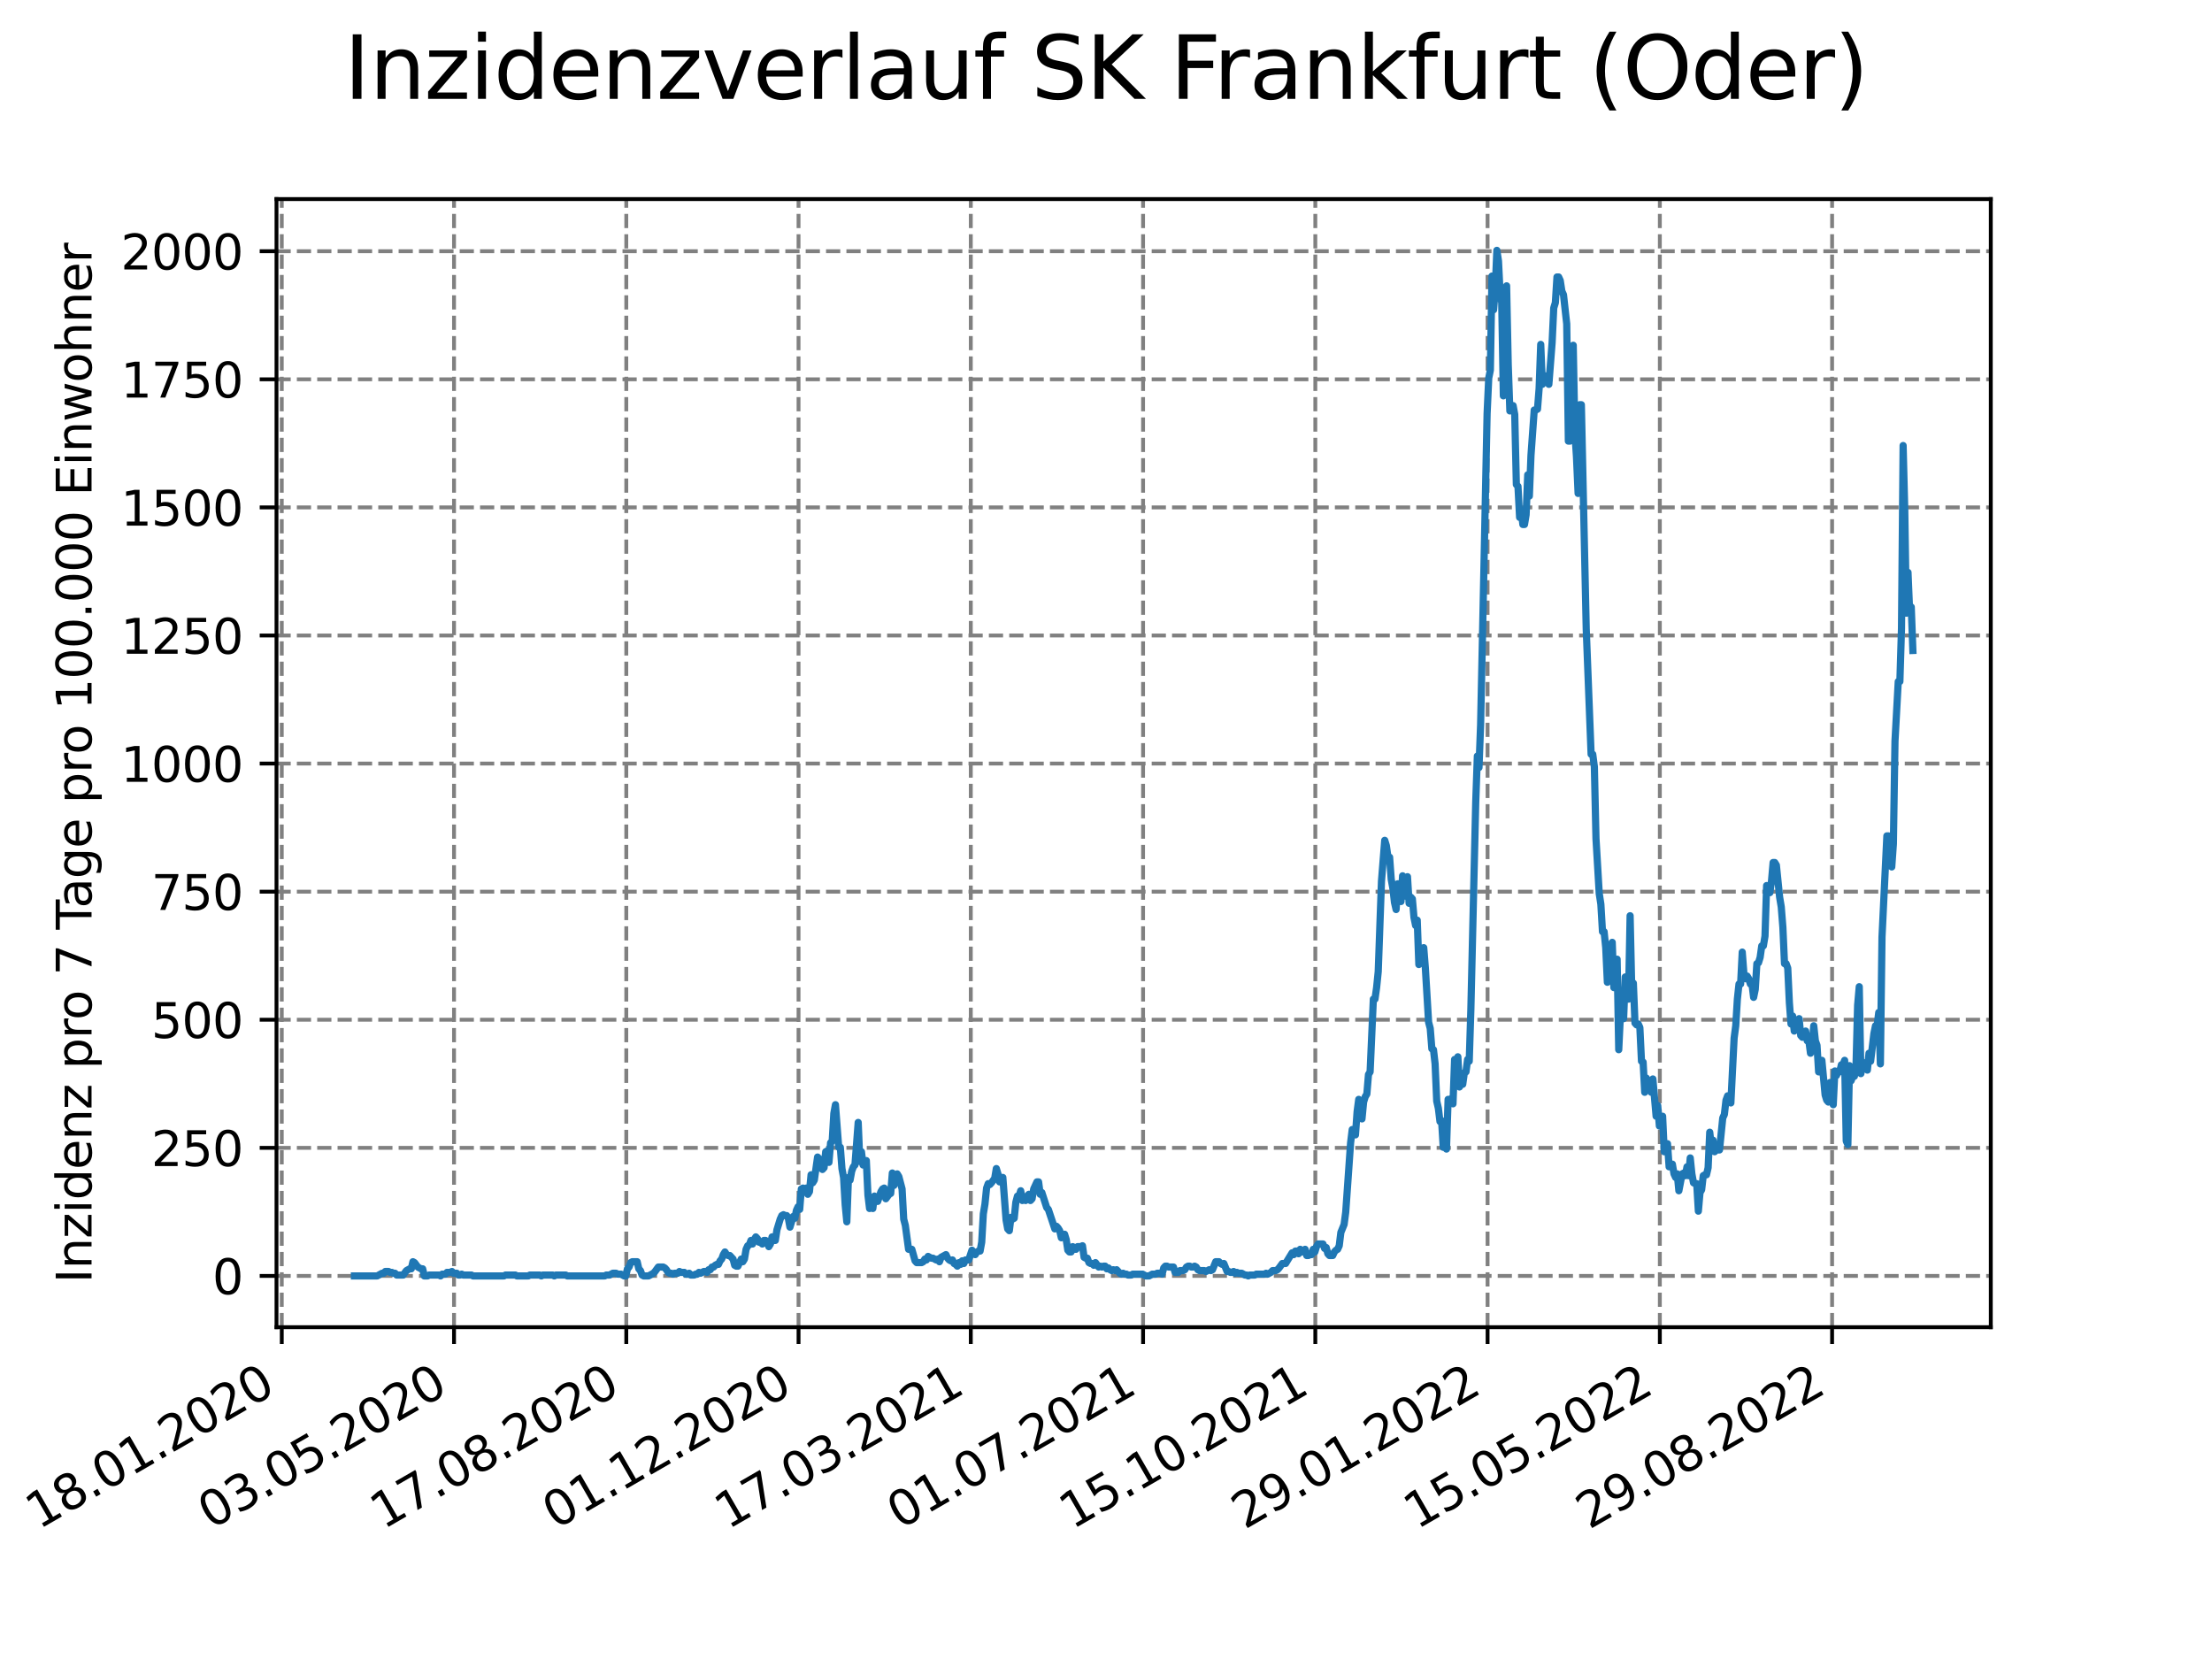 <?xml version="1.0" encoding="utf-8" standalone="no"?>
<!DOCTYPE svg PUBLIC "-//W3C//DTD SVG 1.1//EN"
  "http://www.w3.org/Graphics/SVG/1.1/DTD/svg11.dtd">
<svg xmlns:xlink="http://www.w3.org/1999/xlink" width="460.8pt" height="345.6pt" viewBox="0 0 460.8 345.6" xmlns="http://www.w3.org/2000/svg" version="1.1">
 <defs>
  <style type="text/css">*{stroke-linejoin: round; stroke-linecap: butt}</style>
 </defs>
 <g id="figure_1">
  <g id="patch_1">
   <path d="M 0 345.6 
L 460.8 345.6 
L 460.8 0 
L 0 0 
z
" style="fill: #ffffff"/>
  </g>
  <g id="axes_1">
   <g id="patch_2">
    <path d="M 57.6 276.48 
L 414.72 276.48 
L 414.72 41.472 
L 57.6 41.472 
z
" style="fill: #ffffff"/>
   </g>
   <g id="matplotlib.axis_1">
    <g id="xtick_1">
     <g id="line2d_1">
      <path d="M 58.697 276.48 
L 58.697 41.472 
" clip-path="url(#pe3cd3835e7)" style="fill: none; stroke-dasharray: 2.96,1.28; stroke-dashoffset: 0; stroke: #808080; stroke-width: 0.8"/>
     </g>
     <g id="line2d_2">
      <defs>
       <path id="m235c127317" d="M 0 0 
L 0 3.5 
" style="stroke: #000000; stroke-width: 0.8"/>
      </defs>
      <g>
       <use xlink:href="#m235c127317" x="58.697" y="276.48" style="stroke: #000000; stroke-width: 0.8"/>
      </g>
     </g>
     <g id="text_1">
      <!-- 18.01.2020 -->
      <g transform="translate(8.072 318.689) rotate(-30) scale(0.1 -0.1)">
       <defs>
        <path id="DejaVuSans-31" d="M 794 531 
L 1825 531 
L 1825 4091 
L 703 3866 
L 703 4441 
L 1819 4666 
L 2450 4666 
L 2450 531 
L 3481 531 
L 3481 0 
L 794 0 
L 794 531 
z
" transform="scale(0.016)"/>
        <path id="DejaVuSans-38" d="M 2034 2216 
Q 1584 2216 1326 1975 
Q 1069 1734 1069 1313 
Q 1069 891 1326 650 
Q 1584 409 2034 409 
Q 2484 409 2743 651 
Q 3003 894 3003 1313 
Q 3003 1734 2745 1975 
Q 2488 2216 2034 2216 
z
M 1403 2484 
Q 997 2584 770 2862 
Q 544 3141 544 3541 
Q 544 4100 942 4425 
Q 1341 4750 2034 4750 
Q 2731 4750 3128 4425 
Q 3525 4100 3525 3541 
Q 3525 3141 3298 2862 
Q 3072 2584 2669 2484 
Q 3125 2378 3379 2068 
Q 3634 1759 3634 1313 
Q 3634 634 3220 271 
Q 2806 -91 2034 -91 
Q 1263 -91 848 271 
Q 434 634 434 1313 
Q 434 1759 690 2068 
Q 947 2378 1403 2484 
z
M 1172 3481 
Q 1172 3119 1398 2916 
Q 1625 2713 2034 2713 
Q 2441 2713 2670 2916 
Q 2900 3119 2900 3481 
Q 2900 3844 2670 4047 
Q 2441 4250 2034 4250 
Q 1625 4250 1398 4047 
Q 1172 3844 1172 3481 
z
" transform="scale(0.016)"/>
        <path id="DejaVuSans-2e" d="M 684 794 
L 1344 794 
L 1344 0 
L 684 0 
L 684 794 
z
" transform="scale(0.016)"/>
        <path id="DejaVuSans-30" d="M 2034 4250 
Q 1547 4250 1301 3770 
Q 1056 3291 1056 2328 
Q 1056 1369 1301 889 
Q 1547 409 2034 409 
Q 2525 409 2770 889 
Q 3016 1369 3016 2328 
Q 3016 3291 2770 3770 
Q 2525 4250 2034 4250 
z
M 2034 4750 
Q 2819 4750 3233 4129 
Q 3647 3509 3647 2328 
Q 3647 1150 3233 529 
Q 2819 -91 2034 -91 
Q 1250 -91 836 529 
Q 422 1150 422 2328 
Q 422 3509 836 4129 
Q 1250 4750 2034 4750 
z
" transform="scale(0.016)"/>
        <path id="DejaVuSans-32" d="M 1228 531 
L 3431 531 
L 3431 0 
L 469 0 
L 469 531 
Q 828 903 1448 1529 
Q 2069 2156 2228 2338 
Q 2531 2678 2651 2914 
Q 2772 3150 2772 3378 
Q 2772 3750 2511 3984 
Q 2250 4219 1831 4219 
Q 1534 4219 1204 4116 
Q 875 4013 500 3803 
L 500 4441 
Q 881 4594 1212 4672 
Q 1544 4750 1819 4750 
Q 2544 4750 2975 4387 
Q 3406 4025 3406 3419 
Q 3406 3131 3298 2873 
Q 3191 2616 2906 2266 
Q 2828 2175 2409 1742 
Q 1991 1309 1228 531 
z
" transform="scale(0.016)"/>
       </defs>
       <use xlink:href="#DejaVuSans-31"/>
       <use xlink:href="#DejaVuSans-38" x="63.623"/>
       <use xlink:href="#DejaVuSans-2e" x="127.246"/>
       <use xlink:href="#DejaVuSans-30" x="159.033"/>
       <use xlink:href="#DejaVuSans-31" x="222.656"/>
       <use xlink:href="#DejaVuSans-2e" x="286.279"/>
       <use xlink:href="#DejaVuSans-32" x="318.066"/>
       <use xlink:href="#DejaVuSans-30" x="381.689"/>
       <use xlink:href="#DejaVuSans-32" x="445.312"/>
       <use xlink:href="#DejaVuSans-30" x="508.936"/>
      </g>
     </g>
    </g>
    <g id="xtick_2">
     <g id="line2d_3">
      <path d="M 94.582 276.48 
L 94.582 41.472 
" clip-path="url(#pe3cd3835e7)" style="fill: none; stroke-dasharray: 2.96,1.28; stroke-dashoffset: 0; stroke: #808080; stroke-width: 0.8"/>
     </g>
     <g id="line2d_4">
      <g>
       <use xlink:href="#m235c127317" x="94.582" y="276.48" style="stroke: #000000; stroke-width: 0.8"/>
      </g>
     </g>
     <g id="text_2">
      <!-- 03.05.2020 -->
      <g transform="translate(43.957 318.689) rotate(-30) scale(0.1 -0.1)">
       <defs>
        <path id="DejaVuSans-33" d="M 2597 2516 
Q 3050 2419 3304 2112 
Q 3559 1806 3559 1356 
Q 3559 666 3084 287 
Q 2609 -91 1734 -91 
Q 1441 -91 1130 -33 
Q 819 25 488 141 
L 488 750 
Q 750 597 1062 519 
Q 1375 441 1716 441 
Q 2309 441 2620 675 
Q 2931 909 2931 1356 
Q 2931 1769 2642 2001 
Q 2353 2234 1838 2234 
L 1294 2234 
L 1294 2753 
L 1863 2753 
Q 2328 2753 2575 2939 
Q 2822 3125 2822 3475 
Q 2822 3834 2567 4026 
Q 2313 4219 1838 4219 
Q 1578 4219 1281 4162 
Q 984 4106 628 3988 
L 628 4550 
Q 988 4650 1302 4700 
Q 1616 4750 1894 4750 
Q 2613 4750 3031 4423 
Q 3450 4097 3450 3541 
Q 3450 3153 3228 2886 
Q 3006 2619 2597 2516 
z
" transform="scale(0.016)"/>
        <path id="DejaVuSans-35" d="M 691 4666 
L 3169 4666 
L 3169 4134 
L 1269 4134 
L 1269 2991 
Q 1406 3038 1543 3061 
Q 1681 3084 1819 3084 
Q 2600 3084 3056 2656 
Q 3513 2228 3513 1497 
Q 3513 744 3044 326 
Q 2575 -91 1722 -91 
Q 1428 -91 1123 -41 
Q 819 9 494 109 
L 494 744 
Q 775 591 1075 516 
Q 1375 441 1709 441 
Q 2250 441 2565 725 
Q 2881 1009 2881 1497 
Q 2881 1984 2565 2268 
Q 2250 2553 1709 2553 
Q 1456 2553 1204 2497 
Q 953 2441 691 2322 
L 691 4666 
z
" transform="scale(0.016)"/>
       </defs>
       <use xlink:href="#DejaVuSans-30"/>
       <use xlink:href="#DejaVuSans-33" x="63.623"/>
       <use xlink:href="#DejaVuSans-2e" x="127.246"/>
       <use xlink:href="#DejaVuSans-30" x="159.033"/>
       <use xlink:href="#DejaVuSans-35" x="222.656"/>
       <use xlink:href="#DejaVuSans-2e" x="286.279"/>
       <use xlink:href="#DejaVuSans-32" x="318.066"/>
       <use xlink:href="#DejaVuSans-30" x="381.689"/>
       <use xlink:href="#DejaVuSans-32" x="445.312"/>
       <use xlink:href="#DejaVuSans-30" x="508.936"/>
      </g>
     </g>
    </g>
    <g id="xtick_3">
     <g id="line2d_5">
      <path d="M 130.467 276.48 
L 130.467 41.472 
" clip-path="url(#pe3cd3835e7)" style="fill: none; stroke-dasharray: 2.96,1.28; stroke-dashoffset: 0; stroke: #808080; stroke-width: 0.8"/>
     </g>
     <g id="line2d_6">
      <g>
       <use xlink:href="#m235c127317" x="130.467" y="276.48" style="stroke: #000000; stroke-width: 0.8"/>
      </g>
     </g>
     <g id="text_3">
      <!-- 17.08.2020 -->
      <g transform="translate(79.842 318.689) rotate(-30) scale(0.1 -0.1)">
       <defs>
        <path id="DejaVuSans-37" d="M 525 4666 
L 3525 4666 
L 3525 4397 
L 1831 0 
L 1172 0 
L 2766 4134 
L 525 4134 
L 525 4666 
z
" transform="scale(0.016)"/>
       </defs>
       <use xlink:href="#DejaVuSans-31"/>
       <use xlink:href="#DejaVuSans-37" x="63.623"/>
       <use xlink:href="#DejaVuSans-2e" x="127.246"/>
       <use xlink:href="#DejaVuSans-30" x="159.033"/>
       <use xlink:href="#DejaVuSans-38" x="222.656"/>
       <use xlink:href="#DejaVuSans-2e" x="286.279"/>
       <use xlink:href="#DejaVuSans-32" x="318.066"/>
       <use xlink:href="#DejaVuSans-30" x="381.689"/>
       <use xlink:href="#DejaVuSans-32" x="445.312"/>
       <use xlink:href="#DejaVuSans-30" x="508.936"/>
      </g>
     </g>
    </g>
    <g id="xtick_4">
     <g id="line2d_7">
      <path d="M 166.351 276.48 
L 166.351 41.472 
" clip-path="url(#pe3cd3835e7)" style="fill: none; stroke-dasharray: 2.96,1.28; stroke-dashoffset: 0; stroke: #808080; stroke-width: 0.8"/>
     </g>
     <g id="line2d_8">
      <g>
       <use xlink:href="#m235c127317" x="166.351" y="276.48" style="stroke: #000000; stroke-width: 0.8"/>
      </g>
     </g>
     <g id="text_4">
      <!-- 01.12.2020 -->
      <g transform="translate(115.726 318.689) rotate(-30) scale(0.1 -0.1)">
       <use xlink:href="#DejaVuSans-30"/>
       <use xlink:href="#DejaVuSans-31" x="63.623"/>
       <use xlink:href="#DejaVuSans-2e" x="127.246"/>
       <use xlink:href="#DejaVuSans-31" x="159.033"/>
       <use xlink:href="#DejaVuSans-32" x="222.656"/>
       <use xlink:href="#DejaVuSans-2e" x="286.279"/>
       <use xlink:href="#DejaVuSans-32" x="318.066"/>
       <use xlink:href="#DejaVuSans-30" x="381.689"/>
       <use xlink:href="#DejaVuSans-32" x="445.312"/>
       <use xlink:href="#DejaVuSans-30" x="508.936"/>
      </g>
     </g>
    </g>
    <g id="xtick_5">
     <g id="line2d_9">
      <path d="M 202.236 276.48 
L 202.236 41.472 
" clip-path="url(#pe3cd3835e7)" style="fill: none; stroke-dasharray: 2.96,1.28; stroke-dashoffset: 0; stroke: #808080; stroke-width: 0.8"/>
     </g>
     <g id="line2d_10">
      <g>
       <use xlink:href="#m235c127317" x="202.236" y="276.48" style="stroke: #000000; stroke-width: 0.8"/>
      </g>
     </g>
     <g id="text_5">
      <!-- 17.03.2021 -->
      <g transform="translate(151.611 318.689) rotate(-30) scale(0.1 -0.1)">
       <use xlink:href="#DejaVuSans-31"/>
       <use xlink:href="#DejaVuSans-37" x="63.623"/>
       <use xlink:href="#DejaVuSans-2e" x="127.246"/>
       <use xlink:href="#DejaVuSans-30" x="159.033"/>
       <use xlink:href="#DejaVuSans-33" x="222.656"/>
       <use xlink:href="#DejaVuSans-2e" x="286.279"/>
       <use xlink:href="#DejaVuSans-32" x="318.066"/>
       <use xlink:href="#DejaVuSans-30" x="381.689"/>
       <use xlink:href="#DejaVuSans-32" x="445.312"/>
       <use xlink:href="#DejaVuSans-31" x="508.936"/>
      </g>
     </g>
    </g>
    <g id="xtick_6">
     <g id="line2d_11">
      <path d="M 238.121 276.48 
L 238.121 41.472 
" clip-path="url(#pe3cd3835e7)" style="fill: none; stroke-dasharray: 2.96,1.28; stroke-dashoffset: 0; stroke: #808080; stroke-width: 0.8"/>
     </g>
     <g id="line2d_12">
      <g>
       <use xlink:href="#m235c127317" x="238.121" y="276.48" style="stroke: #000000; stroke-width: 0.8"/>
      </g>
     </g>
     <g id="text_6">
      <!-- 01.07.2021 -->
      <g transform="translate(187.495 318.689) rotate(-30) scale(0.1 -0.1)">
       <use xlink:href="#DejaVuSans-30"/>
       <use xlink:href="#DejaVuSans-31" x="63.623"/>
       <use xlink:href="#DejaVuSans-2e" x="127.246"/>
       <use xlink:href="#DejaVuSans-30" x="159.033"/>
       <use xlink:href="#DejaVuSans-37" x="222.656"/>
       <use xlink:href="#DejaVuSans-2e" x="286.279"/>
       <use xlink:href="#DejaVuSans-32" x="318.066"/>
       <use xlink:href="#DejaVuSans-30" x="381.689"/>
       <use xlink:href="#DejaVuSans-32" x="445.312"/>
       <use xlink:href="#DejaVuSans-31" x="508.936"/>
      </g>
     </g>
    </g>
    <g id="xtick_7">
     <g id="line2d_13">
      <path d="M 274.005 276.48 
L 274.005 41.472 
" clip-path="url(#pe3cd3835e7)" style="fill: none; stroke-dasharray: 2.96,1.28; stroke-dashoffset: 0; stroke: #808080; stroke-width: 0.8"/>
     </g>
     <g id="line2d_14">
      <g>
       <use xlink:href="#m235c127317" x="274.005" y="276.48" style="stroke: #000000; stroke-width: 0.8"/>
      </g>
     </g>
     <g id="text_7">
      <!-- 15.10.2021 -->
      <g transform="translate(223.38 318.689) rotate(-30) scale(0.1 -0.1)">
       <use xlink:href="#DejaVuSans-31"/>
       <use xlink:href="#DejaVuSans-35" x="63.623"/>
       <use xlink:href="#DejaVuSans-2e" x="127.246"/>
       <use xlink:href="#DejaVuSans-31" x="159.033"/>
       <use xlink:href="#DejaVuSans-30" x="222.656"/>
       <use xlink:href="#DejaVuSans-2e" x="286.279"/>
       <use xlink:href="#DejaVuSans-32" x="318.066"/>
       <use xlink:href="#DejaVuSans-30" x="381.689"/>
       <use xlink:href="#DejaVuSans-32" x="445.312"/>
       <use xlink:href="#DejaVuSans-31" x="508.936"/>
      </g>
     </g>
    </g>
    <g id="xtick_8">
     <g id="line2d_15">
      <path d="M 309.89 276.48 
L 309.89 41.472 
" clip-path="url(#pe3cd3835e7)" style="fill: none; stroke-dasharray: 2.96,1.28; stroke-dashoffset: 0; stroke: #808080; stroke-width: 0.8"/>
     </g>
     <g id="line2d_16">
      <g>
       <use xlink:href="#m235c127317" x="309.89" y="276.48" style="stroke: #000000; stroke-width: 0.8"/>
      </g>
     </g>
     <g id="text_8">
      <!-- 29.01.2022 -->
      <g transform="translate(259.265 318.689) rotate(-30) scale(0.1 -0.1)">
       <defs>
        <path id="DejaVuSans-39" d="M 703 97 
L 703 672 
Q 941 559 1184 500 
Q 1428 441 1663 441 
Q 2288 441 2617 861 
Q 2947 1281 2994 2138 
Q 2813 1869 2534 1725 
Q 2256 1581 1919 1581 
Q 1219 1581 811 2004 
Q 403 2428 403 3163 
Q 403 3881 828 4315 
Q 1253 4750 1959 4750 
Q 2769 4750 3195 4129 
Q 3622 3509 3622 2328 
Q 3622 1225 3098 567 
Q 2575 -91 1691 -91 
Q 1453 -91 1209 -44 
Q 966 3 703 97 
z
M 1959 2075 
Q 2384 2075 2632 2365 
Q 2881 2656 2881 3163 
Q 2881 3666 2632 3958 
Q 2384 4250 1959 4250 
Q 1534 4250 1286 3958 
Q 1038 3666 1038 3163 
Q 1038 2656 1286 2365 
Q 1534 2075 1959 2075 
z
" transform="scale(0.016)"/>
       </defs>
       <use xlink:href="#DejaVuSans-32"/>
       <use xlink:href="#DejaVuSans-39" x="63.623"/>
       <use xlink:href="#DejaVuSans-2e" x="127.246"/>
       <use xlink:href="#DejaVuSans-30" x="159.033"/>
       <use xlink:href="#DejaVuSans-31" x="222.656"/>
       <use xlink:href="#DejaVuSans-2e" x="286.279"/>
       <use xlink:href="#DejaVuSans-32" x="318.066"/>
       <use xlink:href="#DejaVuSans-30" x="381.689"/>
       <use xlink:href="#DejaVuSans-32" x="445.312"/>
       <use xlink:href="#DejaVuSans-32" x="508.936"/>
      </g>
     </g>
    </g>
    <g id="xtick_9">
     <g id="line2d_17">
      <path d="M 345.775 276.48 
L 345.775 41.472 
" clip-path="url(#pe3cd3835e7)" style="fill: none; stroke-dasharray: 2.96,1.28; stroke-dashoffset: 0; stroke: #808080; stroke-width: 0.8"/>
     </g>
     <g id="line2d_18">
      <g>
       <use xlink:href="#m235c127317" x="345.775" y="276.48" style="stroke: #000000; stroke-width: 0.8"/>
      </g>
     </g>
     <g id="text_9">
      <!-- 15.05.2022 -->
      <g transform="translate(295.149 318.689) rotate(-30) scale(0.1 -0.1)">
       <use xlink:href="#DejaVuSans-31"/>
       <use xlink:href="#DejaVuSans-35" x="63.623"/>
       <use xlink:href="#DejaVuSans-2e" x="127.246"/>
       <use xlink:href="#DejaVuSans-30" x="159.033"/>
       <use xlink:href="#DejaVuSans-35" x="222.656"/>
       <use xlink:href="#DejaVuSans-2e" x="286.279"/>
       <use xlink:href="#DejaVuSans-32" x="318.066"/>
       <use xlink:href="#DejaVuSans-30" x="381.689"/>
       <use xlink:href="#DejaVuSans-32" x="445.312"/>
       <use xlink:href="#DejaVuSans-32" x="508.936"/>
      </g>
     </g>
    </g>
    <g id="xtick_10">
     <g id="line2d_19">
      <path d="M 381.659 276.48 
L 381.659 41.472 
" clip-path="url(#pe3cd3835e7)" style="fill: none; stroke-dasharray: 2.96,1.28; stroke-dashoffset: 0; stroke: #808080; stroke-width: 0.8"/>
     </g>
     <g id="line2d_20">
      <g>
       <use xlink:href="#m235c127317" x="381.659" y="276.48" style="stroke: #000000; stroke-width: 0.8"/>
      </g>
     </g>
     <g id="text_10">
      <!-- 29.08.2022 -->
      <g transform="translate(331.034 318.689) rotate(-30) scale(0.1 -0.1)">
       <use xlink:href="#DejaVuSans-32"/>
       <use xlink:href="#DejaVuSans-39" x="63.623"/>
       <use xlink:href="#DejaVuSans-2e" x="127.246"/>
       <use xlink:href="#DejaVuSans-30" x="159.033"/>
       <use xlink:href="#DejaVuSans-38" x="222.656"/>
       <use xlink:href="#DejaVuSans-2e" x="286.279"/>
       <use xlink:href="#DejaVuSans-32" x="318.066"/>
       <use xlink:href="#DejaVuSans-30" x="381.689"/>
       <use xlink:href="#DejaVuSans-32" x="445.312"/>
       <use xlink:href="#DejaVuSans-32" x="508.936"/>
      </g>
     </g>
    </g>
   </g>
   <g id="matplotlib.axis_2">
    <g id="ytick_1">
     <g id="line2d_21">
      <path d="M 57.6 265.798 
L 414.72 265.798 
" clip-path="url(#pe3cd3835e7)" style="fill: none; stroke-dasharray: 2.96,1.28; stroke-dashoffset: 0; stroke: #808080; stroke-width: 0.8"/>
     </g>
     <g id="line2d_22">
      <defs>
       <path id="mf94a4ac2de" d="M 0 0 
L -3.5 0 
" style="stroke: #000000; stroke-width: 0.8"/>
      </defs>
      <g>
       <use xlink:href="#mf94a4ac2de" x="57.6" y="265.798" style="stroke: #000000; stroke-width: 0.8"/>
      </g>
     </g>
     <g id="text_11">
      <!-- 0 -->
      <g transform="translate(44.237 269.597) scale(0.1 -0.1)">
       <use xlink:href="#DejaVuSans-30"/>
      </g>
     </g>
    </g>
    <g id="ytick_2">
     <g id="line2d_23">
      <path d="M 57.6 239.115 
L 414.72 239.115 
" clip-path="url(#pe3cd3835e7)" style="fill: none; stroke-dasharray: 2.96,1.28; stroke-dashoffset: 0; stroke: #808080; stroke-width: 0.8"/>
     </g>
     <g id="line2d_24">
      <g>
       <use xlink:href="#mf94a4ac2de" x="57.6" y="239.115" style="stroke: #000000; stroke-width: 0.8"/>
      </g>
     </g>
     <g id="text_12">
      <!-- 250 -->
      <g transform="translate(31.512 242.914) scale(0.1 -0.1)">
       <use xlink:href="#DejaVuSans-32"/>
       <use xlink:href="#DejaVuSans-35" x="63.623"/>
       <use xlink:href="#DejaVuSans-30" x="127.246"/>
      </g>
     </g>
    </g>
    <g id="ytick_3">
     <g id="line2d_25">
      <path d="M 57.6 212.432 
L 414.72 212.432 
" clip-path="url(#pe3cd3835e7)" style="fill: none; stroke-dasharray: 2.96,1.28; stroke-dashoffset: 0; stroke: #808080; stroke-width: 0.8"/>
     </g>
     <g id="line2d_26">
      <g>
       <use xlink:href="#mf94a4ac2de" x="57.6" y="212.432" style="stroke: #000000; stroke-width: 0.8"/>
      </g>
     </g>
     <g id="text_13">
      <!-- 500 -->
      <g transform="translate(31.512 216.231) scale(0.1 -0.1)">
       <use xlink:href="#DejaVuSans-35"/>
       <use xlink:href="#DejaVuSans-30" x="63.623"/>
       <use xlink:href="#DejaVuSans-30" x="127.246"/>
      </g>
     </g>
    </g>
    <g id="ytick_4">
     <g id="line2d_27">
      <path d="M 57.6 185.749 
L 414.72 185.749 
" clip-path="url(#pe3cd3835e7)" style="fill: none; stroke-dasharray: 2.96,1.28; stroke-dashoffset: 0; stroke: #808080; stroke-width: 0.8"/>
     </g>
     <g id="line2d_28">
      <g>
       <use xlink:href="#mf94a4ac2de" x="57.6" y="185.749" style="stroke: #000000; stroke-width: 0.8"/>
      </g>
     </g>
     <g id="text_14">
      <!-- 750 -->
      <g transform="translate(31.512 189.549) scale(0.1 -0.1)">
       <use xlink:href="#DejaVuSans-37"/>
       <use xlink:href="#DejaVuSans-35" x="63.623"/>
       <use xlink:href="#DejaVuSans-30" x="127.246"/>
      </g>
     </g>
    </g>
    <g id="ytick_5">
     <g id="line2d_29">
      <path d="M 57.6 159.067 
L 414.72 159.067 
" clip-path="url(#pe3cd3835e7)" style="fill: none; stroke-dasharray: 2.96,1.28; stroke-dashoffset: 0; stroke: #808080; stroke-width: 0.8"/>
     </g>
     <g id="line2d_30">
      <g>
       <use xlink:href="#mf94a4ac2de" x="57.6" y="159.067" style="stroke: #000000; stroke-width: 0.8"/>
      </g>
     </g>
     <g id="text_15">
      <!-- 1000 -->
      <g transform="translate(25.15 162.866) scale(0.1 -0.1)">
       <use xlink:href="#DejaVuSans-31"/>
       <use xlink:href="#DejaVuSans-30" x="63.623"/>
       <use xlink:href="#DejaVuSans-30" x="127.246"/>
       <use xlink:href="#DejaVuSans-30" x="190.869"/>
      </g>
     </g>
    </g>
    <g id="ytick_6">
     <g id="line2d_31">
      <path d="M 57.6 132.384 
L 414.72 132.384 
" clip-path="url(#pe3cd3835e7)" style="fill: none; stroke-dasharray: 2.96,1.28; stroke-dashoffset: 0; stroke: #808080; stroke-width: 0.8"/>
     </g>
     <g id="line2d_32">
      <g>
       <use xlink:href="#mf94a4ac2de" x="57.6" y="132.384" style="stroke: #000000; stroke-width: 0.8"/>
      </g>
     </g>
     <g id="text_16">
      <!-- 1250 -->
      <g transform="translate(25.15 136.183) scale(0.1 -0.1)">
       <use xlink:href="#DejaVuSans-31"/>
       <use xlink:href="#DejaVuSans-32" x="63.623"/>
       <use xlink:href="#DejaVuSans-35" x="127.246"/>
       <use xlink:href="#DejaVuSans-30" x="190.869"/>
      </g>
     </g>
    </g>
    <g id="ytick_7">
     <g id="line2d_33">
      <path d="M 57.6 105.701 
L 414.72 105.701 
" clip-path="url(#pe3cd3835e7)" style="fill: none; stroke-dasharray: 2.96,1.28; stroke-dashoffset: 0; stroke: #808080; stroke-width: 0.8"/>
     </g>
     <g id="line2d_34">
      <g>
       <use xlink:href="#mf94a4ac2de" x="57.6" y="105.701" style="stroke: #000000; stroke-width: 0.8"/>
      </g>
     </g>
     <g id="text_17">
      <!-- 1500 -->
      <g transform="translate(25.15 109.5) scale(0.1 -0.1)">
       <use xlink:href="#DejaVuSans-31"/>
       <use xlink:href="#DejaVuSans-35" x="63.623"/>
       <use xlink:href="#DejaVuSans-30" x="127.246"/>
       <use xlink:href="#DejaVuSans-30" x="190.869"/>
      </g>
     </g>
    </g>
    <g id="ytick_8">
     <g id="line2d_35">
      <path d="M 57.6 79.018 
L 414.72 79.018 
" clip-path="url(#pe3cd3835e7)" style="fill: none; stroke-dasharray: 2.96,1.28; stroke-dashoffset: 0; stroke: #808080; stroke-width: 0.8"/>
     </g>
     <g id="line2d_36">
      <g>
       <use xlink:href="#mf94a4ac2de" x="57.6" y="79.018" style="stroke: #000000; stroke-width: 0.8"/>
      </g>
     </g>
     <g id="text_18">
      <!-- 1750 -->
      <g transform="translate(25.15 82.817) scale(0.1 -0.1)">
       <use xlink:href="#DejaVuSans-31"/>
       <use xlink:href="#DejaVuSans-37" x="63.623"/>
       <use xlink:href="#DejaVuSans-35" x="127.246"/>
       <use xlink:href="#DejaVuSans-30" x="190.869"/>
      </g>
     </g>
    </g>
    <g id="ytick_9">
     <g id="line2d_37">
      <path d="M 57.6 52.335 
L 414.72 52.335 
" clip-path="url(#pe3cd3835e7)" style="fill: none; stroke-dasharray: 2.96,1.28; stroke-dashoffset: 0; stroke: #808080; stroke-width: 0.8"/>
     </g>
     <g id="line2d_38">
      <g>
       <use xlink:href="#mf94a4ac2de" x="57.6" y="52.335" style="stroke: #000000; stroke-width: 0.8"/>
      </g>
     </g>
     <g id="text_19">
      <!-- 2000 -->
      <g transform="translate(25.15 56.135) scale(0.1 -0.1)">
       <use xlink:href="#DejaVuSans-32"/>
       <use xlink:href="#DejaVuSans-30" x="63.623"/>
       <use xlink:href="#DejaVuSans-30" x="127.246"/>
       <use xlink:href="#DejaVuSans-30" x="190.869"/>
      </g>
     </g>
    </g>
    <g id="text_20">
     <!-- Inzidenz pro 7 Tage pro 100.000 Einwohner -->
     <g transform="translate(19.07 267.301) rotate(-90) scale(0.1 -0.1)">
      <defs>
       <path id="DejaVuSans-49" d="M 628 4666 
L 1259 4666 
L 1259 0 
L 628 0 
L 628 4666 
z
" transform="scale(0.016)"/>
       <path id="DejaVuSans-6e" d="M 3513 2113 
L 3513 0 
L 2938 0 
L 2938 2094 
Q 2938 2591 2744 2837 
Q 2550 3084 2163 3084 
Q 1697 3084 1428 2787 
Q 1159 2491 1159 1978 
L 1159 0 
L 581 0 
L 581 3500 
L 1159 3500 
L 1159 2956 
Q 1366 3272 1645 3428 
Q 1925 3584 2291 3584 
Q 2894 3584 3203 3211 
Q 3513 2838 3513 2113 
z
" transform="scale(0.016)"/>
       <path id="DejaVuSans-7a" d="M 353 3500 
L 3084 3500 
L 3084 2975 
L 922 459 
L 3084 459 
L 3084 0 
L 275 0 
L 275 525 
L 2438 3041 
L 353 3041 
L 353 3500 
z
" transform="scale(0.016)"/>
       <path id="DejaVuSans-69" d="M 603 3500 
L 1178 3500 
L 1178 0 
L 603 0 
L 603 3500 
z
M 603 4863 
L 1178 4863 
L 1178 4134 
L 603 4134 
L 603 4863 
z
" transform="scale(0.016)"/>
       <path id="DejaVuSans-64" d="M 2906 2969 
L 2906 4863 
L 3481 4863 
L 3481 0 
L 2906 0 
L 2906 525 
Q 2725 213 2448 61 
Q 2172 -91 1784 -91 
Q 1150 -91 751 415 
Q 353 922 353 1747 
Q 353 2572 751 3078 
Q 1150 3584 1784 3584 
Q 2172 3584 2448 3432 
Q 2725 3281 2906 2969 
z
M 947 1747 
Q 947 1113 1208 752 
Q 1469 391 1925 391 
Q 2381 391 2643 752 
Q 2906 1113 2906 1747 
Q 2906 2381 2643 2742 
Q 2381 3103 1925 3103 
Q 1469 3103 1208 2742 
Q 947 2381 947 1747 
z
" transform="scale(0.016)"/>
       <path id="DejaVuSans-65" d="M 3597 1894 
L 3597 1613 
L 953 1613 
Q 991 1019 1311 708 
Q 1631 397 2203 397 
Q 2534 397 2845 478 
Q 3156 559 3463 722 
L 3463 178 
Q 3153 47 2828 -22 
Q 2503 -91 2169 -91 
Q 1331 -91 842 396 
Q 353 884 353 1716 
Q 353 2575 817 3079 
Q 1281 3584 2069 3584 
Q 2775 3584 3186 3129 
Q 3597 2675 3597 1894 
z
M 3022 2063 
Q 3016 2534 2758 2815 
Q 2500 3097 2075 3097 
Q 1594 3097 1305 2825 
Q 1016 2553 972 2059 
L 3022 2063 
z
" transform="scale(0.016)"/>
       <path id="DejaVuSans-20" transform="scale(0.016)"/>
       <path id="DejaVuSans-70" d="M 1159 525 
L 1159 -1331 
L 581 -1331 
L 581 3500 
L 1159 3500 
L 1159 2969 
Q 1341 3281 1617 3432 
Q 1894 3584 2278 3584 
Q 2916 3584 3314 3078 
Q 3713 2572 3713 1747 
Q 3713 922 3314 415 
Q 2916 -91 2278 -91 
Q 1894 -91 1617 61 
Q 1341 213 1159 525 
z
M 3116 1747 
Q 3116 2381 2855 2742 
Q 2594 3103 2138 3103 
Q 1681 3103 1420 2742 
Q 1159 2381 1159 1747 
Q 1159 1113 1420 752 
Q 1681 391 2138 391 
Q 2594 391 2855 752 
Q 3116 1113 3116 1747 
z
" transform="scale(0.016)"/>
       <path id="DejaVuSans-72" d="M 2631 2963 
Q 2534 3019 2420 3045 
Q 2306 3072 2169 3072 
Q 1681 3072 1420 2755 
Q 1159 2438 1159 1844 
L 1159 0 
L 581 0 
L 581 3500 
L 1159 3500 
L 1159 2956 
Q 1341 3275 1631 3429 
Q 1922 3584 2338 3584 
Q 2397 3584 2469 3576 
Q 2541 3569 2628 3553 
L 2631 2963 
z
" transform="scale(0.016)"/>
       <path id="DejaVuSans-6f" d="M 1959 3097 
Q 1497 3097 1228 2736 
Q 959 2375 959 1747 
Q 959 1119 1226 758 
Q 1494 397 1959 397 
Q 2419 397 2687 759 
Q 2956 1122 2956 1747 
Q 2956 2369 2687 2733 
Q 2419 3097 1959 3097 
z
M 1959 3584 
Q 2709 3584 3137 3096 
Q 3566 2609 3566 1747 
Q 3566 888 3137 398 
Q 2709 -91 1959 -91 
Q 1206 -91 779 398 
Q 353 888 353 1747 
Q 353 2609 779 3096 
Q 1206 3584 1959 3584 
z
" transform="scale(0.016)"/>
       <path id="DejaVuSans-54" d="M -19 4666 
L 3928 4666 
L 3928 4134 
L 2272 4134 
L 2272 0 
L 1638 0 
L 1638 4134 
L -19 4134 
L -19 4666 
z
" transform="scale(0.016)"/>
       <path id="DejaVuSans-61" d="M 2194 1759 
Q 1497 1759 1228 1600 
Q 959 1441 959 1056 
Q 959 750 1161 570 
Q 1363 391 1709 391 
Q 2188 391 2477 730 
Q 2766 1069 2766 1631 
L 2766 1759 
L 2194 1759 
z
M 3341 1997 
L 3341 0 
L 2766 0 
L 2766 531 
Q 2569 213 2275 61 
Q 1981 -91 1556 -91 
Q 1019 -91 701 211 
Q 384 513 384 1019 
Q 384 1609 779 1909 
Q 1175 2209 1959 2209 
L 2766 2209 
L 2766 2266 
Q 2766 2663 2505 2880 
Q 2244 3097 1772 3097 
Q 1472 3097 1187 3025 
Q 903 2953 641 2809 
L 641 3341 
Q 956 3463 1253 3523 
Q 1550 3584 1831 3584 
Q 2591 3584 2966 3190 
Q 3341 2797 3341 1997 
z
" transform="scale(0.016)"/>
       <path id="DejaVuSans-67" d="M 2906 1791 
Q 2906 2416 2648 2759 
Q 2391 3103 1925 3103 
Q 1463 3103 1205 2759 
Q 947 2416 947 1791 
Q 947 1169 1205 825 
Q 1463 481 1925 481 
Q 2391 481 2648 825 
Q 2906 1169 2906 1791 
z
M 3481 434 
Q 3481 -459 3084 -895 
Q 2688 -1331 1869 -1331 
Q 1566 -1331 1297 -1286 
Q 1028 -1241 775 -1147 
L 775 -588 
Q 1028 -725 1275 -790 
Q 1522 -856 1778 -856 
Q 2344 -856 2625 -561 
Q 2906 -266 2906 331 
L 2906 616 
Q 2728 306 2450 153 
Q 2172 0 1784 0 
Q 1141 0 747 490 
Q 353 981 353 1791 
Q 353 2603 747 3093 
Q 1141 3584 1784 3584 
Q 2172 3584 2450 3431 
Q 2728 3278 2906 2969 
L 2906 3500 
L 3481 3500 
L 3481 434 
z
" transform="scale(0.016)"/>
       <path id="DejaVuSans-45" d="M 628 4666 
L 3578 4666 
L 3578 4134 
L 1259 4134 
L 1259 2753 
L 3481 2753 
L 3481 2222 
L 1259 2222 
L 1259 531 
L 3634 531 
L 3634 0 
L 628 0 
L 628 4666 
z
" transform="scale(0.016)"/>
       <path id="DejaVuSans-77" d="M 269 3500 
L 844 3500 
L 1563 769 
L 2278 3500 
L 2956 3500 
L 3675 769 
L 4391 3500 
L 4966 3500 
L 4050 0 
L 3372 0 
L 2619 2869 
L 1863 0 
L 1184 0 
L 269 3500 
z
" transform="scale(0.016)"/>
       <path id="DejaVuSans-68" d="M 3513 2113 
L 3513 0 
L 2938 0 
L 2938 2094 
Q 2938 2591 2744 2837 
Q 2550 3084 2163 3084 
Q 1697 3084 1428 2787 
Q 1159 2491 1159 1978 
L 1159 0 
L 581 0 
L 581 4863 
L 1159 4863 
L 1159 2956 
Q 1366 3272 1645 3428 
Q 1925 3584 2291 3584 
Q 2894 3584 3203 3211 
Q 3513 2838 3513 2113 
z
" transform="scale(0.016)"/>
      </defs>
      <use xlink:href="#DejaVuSans-49"/>
      <use xlink:href="#DejaVuSans-6e" x="29.492"/>
      <use xlink:href="#DejaVuSans-7a" x="92.871"/>
      <use xlink:href="#DejaVuSans-69" x="145.361"/>
      <use xlink:href="#DejaVuSans-64" x="173.145"/>
      <use xlink:href="#DejaVuSans-65" x="236.621"/>
      <use xlink:href="#DejaVuSans-6e" x="298.145"/>
      <use xlink:href="#DejaVuSans-7a" x="361.523"/>
      <use xlink:href="#DejaVuSans-20" x="414.014"/>
      <use xlink:href="#DejaVuSans-70" x="445.801"/>
      <use xlink:href="#DejaVuSans-72" x="509.277"/>
      <use xlink:href="#DejaVuSans-6f" x="548.141"/>
      <use xlink:href="#DejaVuSans-20" x="609.322"/>
      <use xlink:href="#DejaVuSans-37" x="641.109"/>
      <use xlink:href="#DejaVuSans-20" x="704.732"/>
      <use xlink:href="#DejaVuSans-54" x="736.52"/>
      <use xlink:href="#DejaVuSans-61" x="781.104"/>
      <use xlink:href="#DejaVuSans-67" x="842.383"/>
      <use xlink:href="#DejaVuSans-65" x="905.859"/>
      <use xlink:href="#DejaVuSans-20" x="967.383"/>
      <use xlink:href="#DejaVuSans-70" x="999.17"/>
      <use xlink:href="#DejaVuSans-72" x="1062.646"/>
      <use xlink:href="#DejaVuSans-6f" x="1101.51"/>
      <use xlink:href="#DejaVuSans-20" x="1162.691"/>
      <use xlink:href="#DejaVuSans-31" x="1194.479"/>
      <use xlink:href="#DejaVuSans-30" x="1258.102"/>
      <use xlink:href="#DejaVuSans-30" x="1321.725"/>
      <use xlink:href="#DejaVuSans-2e" x="1385.348"/>
      <use xlink:href="#DejaVuSans-30" x="1417.135"/>
      <use xlink:href="#DejaVuSans-30" x="1480.758"/>
      <use xlink:href="#DejaVuSans-30" x="1544.381"/>
      <use xlink:href="#DejaVuSans-20" x="1608.004"/>
      <use xlink:href="#DejaVuSans-45" x="1639.791"/>
      <use xlink:href="#DejaVuSans-69" x="1702.975"/>
      <use xlink:href="#DejaVuSans-6e" x="1730.758"/>
      <use xlink:href="#DejaVuSans-77" x="1794.137"/>
      <use xlink:href="#DejaVuSans-6f" x="1875.924"/>
      <use xlink:href="#DejaVuSans-68" x="1937.105"/>
      <use xlink:href="#DejaVuSans-6e" x="2000.484"/>
      <use xlink:href="#DejaVuSans-65" x="2063.863"/>
      <use xlink:href="#DejaVuSans-72" x="2125.387"/>
     </g>
    </g>
   </g>
   <g id="line2d_39">
    <path d="M 73.833 265.798 
L 78.572 265.798 
L 79.588 265.243 
L 79.926 265.243 
L 80.265 264.874 
L 80.942 264.874 
L 81.28 265.059 
L 81.619 265.059 
L 81.958 265.243 
L 82.296 265.243 
L 82.635 265.613 
L 83.989 265.613 
L 84.666 264.689 
L 85.343 264.319 
L 85.681 264.319 
L 86.02 262.841 
L 86.359 263.026 
L 87.036 263.95 
L 87.713 264.319 
L 88.051 264.319 
L 88.39 265.798 
L 89.067 265.798 
L 89.405 265.613 
L 91.437 265.613 
L 91.775 265.798 
L 92.114 265.428 
L 92.791 265.428 
L 93.129 265.059 
L 93.806 265.059 
L 94.145 264.874 
L 94.483 265.243 
L 95.16 265.243 
L 95.499 265.613 
L 95.837 265.613 
L 96.176 265.428 
L 96.515 265.613 
L 98.207 265.613 
L 98.546 265.798 
L 104.978 265.798 
L 105.316 265.613 
L 107.348 265.613 
L 107.686 265.798 
L 110.056 265.798 
L 110.394 265.613 
L 112.426 265.613 
L 112.764 265.798 
L 113.103 265.613 
L 115.134 265.613 
L 115.472 265.798 
L 115.811 265.613 
L 117.842 265.613 
L 118.181 265.798 
L 125.967 265.798 
L 126.306 265.613 
L 126.983 265.613 
L 127.66 265.243 
L 128.337 265.243 
L 128.675 265.428 
L 129.352 265.428 
L 130.029 265.798 
L 130.368 265.798 
L 130.707 264.319 
L 131.045 263.95 
L 131.384 263.026 
L 131.722 262.841 
L 132.738 262.841 
L 133.076 264.319 
L 133.415 264.689 
L 133.753 265.613 
L 134.092 265.798 
L 135.107 265.798 
L 136.123 265.243 
L 136.462 264.874 
L 137.139 263.95 
L 138.154 263.95 
L 138.493 264.135 
L 138.831 264.504 
L 139.17 265.059 
L 139.508 265.243 
L 139.847 265.243 
L 140.185 265.428 
L 140.524 265.243 
L 141.201 265.243 
L 141.54 264.874 
L 141.878 265.059 
L 142.555 265.059 
L 142.894 265.428 
L 143.232 265.428 
L 143.571 265.243 
L 143.909 265.613 
L 144.586 265.613 
L 144.925 265.428 
L 145.263 265.428 
L 145.602 265.059 
L 145.941 265.243 
L 146.618 264.874 
L 146.956 264.874 
L 147.295 265.059 
L 147.633 264.504 
L 147.972 264.504 
L 148.31 263.95 
L 148.649 263.95 
L 148.987 263.58 
L 149.326 263.395 
L 149.664 263.395 
L 150.003 262.656 
L 150.342 262.286 
L 150.68 261.362 
L 151.019 260.808 
L 151.357 261.362 
L 151.696 261.547 
L 152.034 261.547 
L 152.711 262.286 
L 153.05 263.58 
L 153.388 263.765 
L 153.727 263.765 
L 154.404 262.286 
L 154.742 262.841 
L 155.081 262.286 
L 155.42 260.253 
L 155.758 259.514 
L 156.097 259.329 
L 156.435 258.405 
L 156.774 259.145 
L 157.112 258.22 
L 157.451 257.666 
L 157.789 258.036 
L 158.128 258.775 
L 158.466 258.775 
L 158.805 259.145 
L 159.143 258.405 
L 159.482 258.405 
L 159.82 258.775 
L 160.159 259.699 
L 160.498 259.145 
L 160.836 257.666 
L 161.175 258.405 
L 161.513 258.405 
L 161.852 256.188 
L 162.529 253.97 
L 162.867 253.231 
L 163.206 253.046 
L 163.544 253.231 
L 163.883 253.231 
L 164.221 253.785 
L 164.56 255.633 
L 165.237 253.415 
L 165.576 253.785 
L 165.914 252.122 
L 166.253 251.382 
L 166.591 251.937 
L 166.93 247.686 
L 167.268 247.501 
L 167.607 248.056 
L 167.945 247.501 
L 168.284 248.795 
L 168.622 248.241 
L 168.961 244.729 
L 169.299 246.392 
L 169.638 245.838 
L 170.315 241.033 
L 170.654 241.403 
L 170.992 241.957 
L 171.331 243.62 
L 171.669 243.251 
L 172.008 239.924 
L 172.346 239.739 
L 172.685 242.142 
L 173.023 238.076 
L 173.362 237.706 
L 173.7 231.977 
L 174.039 230.129 
L 174.716 239 
L 175.055 239 
L 175.393 243.435 
L 175.732 245.284 
L 176.07 251.013 
L 176.409 254.524 
L 176.747 245.284 
L 177.086 245.838 
L 177.424 243.99 
L 177.763 243.066 
L 178.101 242.696 
L 178.778 233.825 
L 179.117 241.957 
L 179.455 239.924 
L 179.794 242.696 
L 180.133 242.511 
L 180.471 241.772 
L 180.81 248.98 
L 181.148 251.752 
L 181.487 251.567 
L 181.825 251.752 
L 182.164 249.165 
L 182.502 250.274 
L 182.841 250.274 
L 183.518 248.241 
L 183.856 247.686 
L 184.195 247.501 
L 184.533 249.719 
L 185.211 248.795 
L 185.549 248.61 
L 185.888 244.36 
L 186.226 246.947 
L 186.903 244.544 
L 187.242 245.099 
L 187.919 247.686 
L 188.257 253.97 
L 188.596 255.263 
L 189.273 260.253 
L 189.95 260.253 
L 190.627 262.656 
L 190.966 263.026 
L 191.981 263.026 
L 192.32 262.841 
L 192.658 262.286 
L 192.997 262.471 
L 193.335 261.732 
L 194.012 262.102 
L 194.351 262.102 
L 195.028 262.471 
L 195.367 262.286 
L 195.705 262.841 
L 196.044 261.917 
L 197.059 261.362 
L 197.398 262.102 
L 197.736 262.471 
L 198.075 262.656 
L 198.413 262.471 
L 198.752 263.21 
L 199.09 263.395 
L 199.429 263.765 
L 199.768 263.026 
L 200.106 263.395 
L 200.445 262.656 
L 200.783 263.21 
L 201.122 262.471 
L 201.799 262.471 
L 202.476 260.438 
L 202.814 261.177 
L 203.153 261.362 
L 203.491 260.808 
L 203.83 260.623 
L 204.168 260.623 
L 204.507 258.775 
L 204.846 252.861 
L 205.184 250.828 
L 205.523 247.501 
L 205.861 246.577 
L 206.2 246.762 
L 206.538 246.392 
L 207.215 245.468 
L 207.554 243.435 
L 207.892 244.544 
L 208.231 246.208 
L 208.569 245.284 
L 208.908 245.284 
L 209.585 254.155 
L 209.924 256.003 
L 210.262 256.372 
L 210.601 253.6 
L 210.939 253.97 
L 211.278 253.785 
L 211.616 250.458 
L 211.955 249.165 
L 212.293 249.165 
L 212.632 248.056 
L 212.97 250.089 
L 213.309 249.904 
L 213.647 250.089 
L 213.986 249.165 
L 214.325 248.795 
L 214.663 250.089 
L 215.002 249.719 
L 215.34 247.686 
L 216.017 246.208 
L 216.356 246.208 
L 216.694 248.795 
L 217.033 248.425 
L 218.048 251.567 
L 218.387 251.937 
L 219.741 256.003 
L 220.08 255.448 
L 220.418 255.818 
L 220.757 256.372 
L 221.095 257.851 
L 221.434 257.296 
L 221.772 257.112 
L 222.111 258.22 
L 222.449 260.438 
L 222.788 260.808 
L 223.126 260.808 
L 223.465 259.699 
L 223.803 260.253 
L 224.142 260.253 
L 224.481 259.699 
L 225.158 259.699 
L 225.496 259.514 
L 225.835 261.917 
L 226.173 262.102 
L 226.512 262.102 
L 226.85 263.026 
L 227.189 263.21 
L 227.527 263.21 
L 227.866 263.58 
L 228.204 263.026 
L 228.882 263.95 
L 229.22 263.765 
L 229.559 263.95 
L 229.897 263.765 
L 230.236 263.765 
L 230.574 264.319 
L 230.913 264.135 
L 231.251 264.504 
L 231.59 264.689 
L 231.928 264.504 
L 232.267 264.689 
L 232.605 264.504 
L 233.282 265.243 
L 233.621 265.428 
L 233.96 265.243 
L 234.298 265.428 
L 234.637 265.428 
L 234.975 265.613 
L 235.652 265.613 
L 235.991 265.428 
L 238.022 265.428 
L 238.699 265.798 
L 239.376 265.798 
L 240.053 265.428 
L 240.73 265.428 
L 241.069 265.243 
L 241.746 265.243 
L 242.084 265.428 
L 242.423 264.135 
L 242.761 263.765 
L 243.1 263.765 
L 243.438 263.95 
L 244.454 263.95 
L 244.793 265.059 
L 245.47 265.059 
L 245.808 264.689 
L 246.485 264.689 
L 246.824 264.504 
L 247.162 263.95 
L 247.501 263.765 
L 247.839 263.765 
L 248.178 263.95 
L 248.517 263.95 
L 248.855 263.765 
L 249.194 263.95 
L 249.532 264.504 
L 249.871 264.689 
L 250.886 264.689 
L 251.225 264.874 
L 251.902 264.504 
L 252.24 264.689 
L 252.579 264.504 
L 253.256 262.841 
L 253.933 262.841 
L 254.272 263.21 
L 254.61 263.395 
L 254.949 263.21 
L 255.626 264.874 
L 255.964 264.874 
L 256.303 265.059 
L 256.641 265.059 
L 256.98 264.874 
L 257.318 265.243 
L 257.657 265.059 
L 257.995 265.243 
L 258.673 265.243 
L 259.35 265.613 
L 259.688 265.613 
L 260.027 265.798 
L 260.365 265.613 
L 261.381 265.613 
L 261.719 265.428 
L 263.412 265.428 
L 263.751 265.243 
L 264.089 265.428 
L 264.766 265.059 
L 265.105 264.689 
L 265.782 264.689 
L 266.12 264.504 
L 266.459 264.135 
L 267.136 263.21 
L 267.813 263.21 
L 269.167 260.993 
L 269.506 261.362 
L 269.844 260.623 
L 270.183 260.623 
L 270.521 261.177 
L 270.86 260.253 
L 271.198 260.808 
L 271.537 260.623 
L 271.875 260.253 
L 272.214 261.547 
L 272.552 261.547 
L 272.891 261.362 
L 273.23 261.362 
L 273.568 260.253 
L 273.907 260.808 
L 274.245 259.699 
L 274.584 259.145 
L 275.599 259.145 
L 275.938 260.069 
L 276.276 259.884 
L 276.615 261.177 
L 276.953 261.547 
L 277.63 261.547 
L 277.969 260.808 
L 278.308 260.438 
L 278.646 260.253 
L 278.985 259.514 
L 279.323 256.742 
L 280 255.079 
L 280.339 252.491 
L 281.354 238.076 
L 281.693 235.304 
L 282.031 236.043 
L 282.37 236.413 
L 282.708 231.607 
L 283.047 229.02 
L 283.386 229.944 
L 283.724 233.086 
L 284.063 229.575 
L 284.401 228.466 
L 284.74 227.911 
L 285.078 223.845 
L 285.417 223.291 
L 286.094 208.136 
L 286.432 208.136 
L 286.771 205.734 
L 287.109 202.407 
L 287.787 183.556 
L 288.464 175.055 
L 288.802 176.164 
L 289.141 178.566 
L 289.479 178.566 
L 289.818 183.186 
L 290.156 185.035 
L 290.495 187.992 
L 290.833 189.47 
L 291.172 184.111 
L 291.51 185.035 
L 291.849 187.807 
L 292.187 182.447 
L 292.865 186.698 
L 293.203 182.632 
L 293.542 188.176 
L 293.88 186.883 
L 294.219 187.252 
L 294.557 191.133 
L 294.896 192.797 
L 295.234 191.688 
L 295.573 200.929 
L 295.911 198.896 
L 296.25 200.374 
L 296.588 197.417 
L 296.927 201.668 
L 297.604 212.941 
L 297.943 214.235 
L 298.281 218.486 
L 298.62 218.671 
L 298.958 221.628 
L 299.297 229.39 
L 299.635 230.868 
L 299.974 233.64 
L 300.312 233.456 
L 300.651 239 
L 300.989 238.63 
L 301.328 239.37 
L 301.666 229.02 
L 302.005 229.575 
L 302.343 228.835 
L 302.682 229.944 
L 303.021 220.703 
L 303.359 221.073 
L 303.698 220.149 
L 304.036 226.433 
L 304.375 225.693 
L 304.713 225.878 
L 305.052 223.476 
L 305.39 223.291 
L 305.729 220.703 
L 306.067 221.073 
L 306.406 210.354 
L 307.422 167.108 
L 307.76 157.497 
L 308.099 159.9 
L 308.437 151.029 
L 309.114 119.056 
L 309.791 86.16 
L 310.13 78.767 
L 310.468 77.104 
L 310.807 57.514 
L 311.145 64.537 
L 311.484 60.286 
L 311.822 52.154 
L 312.161 54.372 
L 312.5 61.21 
L 312.838 63.058 
L 313.177 82.463 
L 313.515 60.84 
L 313.854 59.547 
L 314.192 75.995 
L 314.531 85.605 
L 314.869 84.496 
L 315.208 84.496 
L 315.546 86.345 
L 315.885 100.945 
L 316.223 101.314 
L 316.562 107.783 
L 316.9 106.304 
L 317.239 109.261 
L 317.578 109.261 
L 317.916 107.228 
L 318.255 98.912 
L 318.593 103.347 
L 318.932 94.846 
L 319.609 85.42 
L 319.947 85.42 
L 320.286 85.236 
L 320.624 80.985 
L 320.963 71.744 
L 321.301 80.061 
L 321.64 78.213 
L 321.978 78.398 
L 322.317 78.398 
L 322.656 80.061 
L 323.333 71.375 
L 323.671 64.167 
L 324.01 63.058 
L 324.348 57.699 
L 324.687 57.699 
L 325.025 58.438 
L 325.364 60.656 
L 325.702 61.395 
L 326.379 67.494 
L 326.718 91.889 
L 327.057 91.889 
L 327.395 75.071 
L 327.734 71.929 
L 328.072 90.041 
L 328.411 95.216 
L 328.749 102.793 
L 329.088 84.312 
L 329.426 84.312 
L 330.442 131.069 
L 331.457 157.128 
L 331.796 157.128 
L 332.135 159.715 
L 332.473 174.685 
L 333.15 186.143 
L 333.489 188.361 
L 333.827 194.09 
L 334.166 194.09 
L 334.504 197.417 
L 334.843 204.625 
L 335.181 200.374 
L 335.52 199.82 
L 335.858 196.308 
L 336.197 205.734 
L 336.535 205.734 
L 336.874 199.82 
L 337.213 218.671 
L 337.551 211.648 
L 337.89 210.539 
L 338.228 212.202 
L 338.567 203.516 
L 338.905 203.516 
L 339.244 208.136 
L 339.582 190.764 
L 339.921 205.918 
L 340.259 204.81 
L 340.598 213.126 
L 340.936 213.496 
L 341.275 213.311 
L 341.613 214.05 
L 341.952 221.073 
L 342.291 221.258 
L 342.629 227.542 
L 342.968 224.585 
L 343.306 225.693 
L 343.645 225.878 
L 343.983 227.542 
L 344.322 224.769 
L 344.999 232.532 
L 345.337 230.314 
L 345.676 234.564 
L 346.014 234.564 
L 346.353 232.532 
L 346.692 239.924 
L 347.03 239.37 
L 347.369 238.261 
L 347.707 243.066 
L 348.046 242.511 
L 348.384 242.511 
L 348.723 244.544 
L 349.061 245.284 
L 349.4 244.544 
L 349.738 248.056 
L 350.415 244.544 
L 350.754 244.36 
L 351.092 244.914 
L 351.431 243.066 
L 351.77 244.914 
L 352.108 241.218 
L 352.447 244.544 
L 352.785 246.392 
L 353.124 246.577 
L 353.462 246.577 
L 353.801 252.306 
L 354.139 248.425 
L 354.478 247.871 
L 354.816 244.914 
L 355.155 244.729 
L 355.493 244.729 
L 355.832 243.251 
L 356.17 235.858 
L 356.509 238.815 
L 356.848 237.521 
L 357.186 239.924 
L 357.525 239.554 
L 358.202 239.554 
L 358.879 232.901 
L 359.217 232.162 
L 359.556 229.205 
L 359.894 228.281 
L 360.233 228.281 
L 360.571 229.759 
L 361.248 216.268 
L 361.587 213.681 
L 361.926 208.136 
L 362.264 204.994 
L 362.603 204.994 
L 362.941 198.341 
L 363.28 202.777 
L 363.618 203.886 
L 363.957 203.331 
L 364.295 203.886 
L 364.634 204.994 
L 364.972 204.994 
L 365.311 207.767 
L 365.649 206.103 
L 365.988 200.744 
L 366.326 200.559 
L 366.665 199.45 
L 367.004 197.047 
L 367.342 197.047 
L 367.681 195.015 
L 368.019 184.48 
L 368.358 185.959 
L 368.696 185.959 
L 369.035 183.556 
L 369.373 179.675 
L 369.712 179.675 
L 370.05 180.229 
L 370.727 186.883 
L 371.066 188.916 
L 371.405 193.166 
L 371.743 200.744 
L 372.082 200.744 
L 372.42 201.668 
L 372.759 208.875 
L 373.097 213.311 
L 373.436 211.648 
L 373.774 214.789 
L 374.113 212.572 
L 374.451 212.572 
L 374.79 212.202 
L 375.128 215.714 
L 375.467 216.083 
L 376.144 214.789 
L 376.483 216.822 
L 376.821 216.822 
L 377.16 219.41 
L 377.498 218.301 
L 377.837 213.681 
L 378.175 216.822 
L 378.514 217.746 
L 378.852 223.291 
L 379.191 223.291 
L 379.529 220.888 
L 380.206 228.096 
L 380.545 229.205 
L 380.883 229.575 
L 381.222 225.509 
L 381.561 225.509 
L 381.899 230.129 
L 382.238 223.106 
L 382.576 224.03 
L 382.915 223.106 
L 383.253 223.291 
L 383.592 221.812 
L 383.93 221.812 
L 384.269 220.888 
L 384.607 237.706 
L 384.946 238.446 
L 385.284 221.997 
L 385.623 225.139 
L 385.961 224.215 
L 386.3 224.215 
L 386.639 222.182 
L 386.977 209.43 
L 387.316 205.549 
L 387.654 223.66 
L 387.993 221.258 
L 388.331 222.367 
L 388.67 222.367 
L 389.008 222.921 
L 389.347 219.41 
L 389.685 221.073 
L 390.362 215.344 
L 390.701 213.681 
L 391.04 213.681 
L 391.378 210.908 
L 391.717 221.628 
L 392.055 195.199 
L 393.071 174.131 
L 393.409 174.131 
L 393.748 179.305 
L 394.086 180.599 
L 394.425 175.794 
L 394.763 154.356 
L 395.44 141.973 
L 395.779 141.973 
L 396.118 130.884 
L 396.456 92.813 
L 396.795 106.304 
L 397.133 127.743 
L 397.472 119.241 
L 397.81 127.373 
L 398.149 126.449 
L 398.487 135.505 
L 398.487 135.505 
" clip-path="url(#pe3cd3835e7)" style="fill: none; stroke: #1f77b4; stroke-width: 1.5; stroke-linecap: square"/>
   </g>
   <g id="patch_3">
    <path d="M 57.6 276.48 
L 57.6 41.472 
" style="fill: none; stroke: #000000; stroke-width: 0.8; stroke-linejoin: miter; stroke-linecap: square"/>
   </g>
   <g id="patch_4">
    <path d="M 414.72 276.48 
L 414.72 41.472 
" style="fill: none; stroke: #000000; stroke-width: 0.8; stroke-linejoin: miter; stroke-linecap: square"/>
   </g>
   <g id="patch_5">
    <path d="M 57.6 276.48 
L 414.72 276.48 
" style="fill: none; stroke: #000000; stroke-width: 0.8; stroke-linejoin: miter; stroke-linecap: square"/>
   </g>
   <g id="patch_6">
    <path d="M 57.6 41.472 
L 414.72 41.472 
" style="fill: none; stroke: #000000; stroke-width: 0.8; stroke-linejoin: miter; stroke-linecap: square"/>
   </g>
  </g>
  <g id="text_21">
   <!-- Inzidenzverlauf SK Frankfurt (Oder) -->
   <g transform="translate(71.677 20.589) scale(0.18 -0.18)">
    <defs>
     <path id="DejaVuSans-76" d="M 191 3500 
L 800 3500 
L 1894 563 
L 2988 3500 
L 3597 3500 
L 2284 0 
L 1503 0 
L 191 3500 
z
" transform="scale(0.016)"/>
     <path id="DejaVuSans-6c" d="M 603 4863 
L 1178 4863 
L 1178 0 
L 603 0 
L 603 4863 
z
" transform="scale(0.016)"/>
     <path id="DejaVuSans-75" d="M 544 1381 
L 544 3500 
L 1119 3500 
L 1119 1403 
Q 1119 906 1312 657 
Q 1506 409 1894 409 
Q 2359 409 2629 706 
Q 2900 1003 2900 1516 
L 2900 3500 
L 3475 3500 
L 3475 0 
L 2900 0 
L 2900 538 
Q 2691 219 2414 64 
Q 2138 -91 1772 -91 
Q 1169 -91 856 284 
Q 544 659 544 1381 
z
M 1991 3584 
L 1991 3584 
z
" transform="scale(0.016)"/>
     <path id="DejaVuSans-66" d="M 2375 4863 
L 2375 4384 
L 1825 4384 
Q 1516 4384 1395 4259 
Q 1275 4134 1275 3809 
L 1275 3500 
L 2222 3500 
L 2222 3053 
L 1275 3053 
L 1275 0 
L 697 0 
L 697 3053 
L 147 3053 
L 147 3500 
L 697 3500 
L 697 3744 
Q 697 4328 969 4595 
Q 1241 4863 1831 4863 
L 2375 4863 
z
" transform="scale(0.016)"/>
     <path id="DejaVuSans-53" d="M 3425 4513 
L 3425 3897 
Q 3066 4069 2747 4153 
Q 2428 4238 2131 4238 
Q 1616 4238 1336 4038 
Q 1056 3838 1056 3469 
Q 1056 3159 1242 3001 
Q 1428 2844 1947 2747 
L 2328 2669 
Q 3034 2534 3370 2195 
Q 3706 1856 3706 1288 
Q 3706 609 3251 259 
Q 2797 -91 1919 -91 
Q 1588 -91 1214 -16 
Q 841 59 441 206 
L 441 856 
Q 825 641 1194 531 
Q 1563 422 1919 422 
Q 2459 422 2753 634 
Q 3047 847 3047 1241 
Q 3047 1584 2836 1778 
Q 2625 1972 2144 2069 
L 1759 2144 
Q 1053 2284 737 2584 
Q 422 2884 422 3419 
Q 422 4038 858 4394 
Q 1294 4750 2059 4750 
Q 2388 4750 2728 4690 
Q 3069 4631 3425 4513 
z
" transform="scale(0.016)"/>
     <path id="DejaVuSans-4b" d="M 628 4666 
L 1259 4666 
L 1259 2694 
L 3353 4666 
L 4166 4666 
L 1850 2491 
L 4331 0 
L 3500 0 
L 1259 2247 
L 1259 0 
L 628 0 
L 628 4666 
z
" transform="scale(0.016)"/>
     <path id="DejaVuSans-46" d="M 628 4666 
L 3309 4666 
L 3309 4134 
L 1259 4134 
L 1259 2759 
L 3109 2759 
L 3109 2228 
L 1259 2228 
L 1259 0 
L 628 0 
L 628 4666 
z
" transform="scale(0.016)"/>
     <path id="DejaVuSans-6b" d="M 581 4863 
L 1159 4863 
L 1159 1991 
L 2875 3500 
L 3609 3500 
L 1753 1863 
L 3688 0 
L 2938 0 
L 1159 1709 
L 1159 0 
L 581 0 
L 581 4863 
z
" transform="scale(0.016)"/>
     <path id="DejaVuSans-74" d="M 1172 4494 
L 1172 3500 
L 2356 3500 
L 2356 3053 
L 1172 3053 
L 1172 1153 
Q 1172 725 1289 603 
Q 1406 481 1766 481 
L 2356 481 
L 2356 0 
L 1766 0 
Q 1100 0 847 248 
Q 594 497 594 1153 
L 594 3053 
L 172 3053 
L 172 3500 
L 594 3500 
L 594 4494 
L 1172 4494 
z
" transform="scale(0.016)"/>
     <path id="DejaVuSans-28" d="M 1984 4856 
Q 1566 4138 1362 3434 
Q 1159 2731 1159 2009 
Q 1159 1288 1364 580 
Q 1569 -128 1984 -844 
L 1484 -844 
Q 1016 -109 783 600 
Q 550 1309 550 2009 
Q 550 2706 781 3412 
Q 1013 4119 1484 4856 
L 1984 4856 
z
" transform="scale(0.016)"/>
     <path id="DejaVuSans-4f" d="M 2522 4238 
Q 1834 4238 1429 3725 
Q 1025 3213 1025 2328 
Q 1025 1447 1429 934 
Q 1834 422 2522 422 
Q 3209 422 3611 934 
Q 4013 1447 4013 2328 
Q 4013 3213 3611 3725 
Q 3209 4238 2522 4238 
z
M 2522 4750 
Q 3503 4750 4090 4092 
Q 4678 3434 4678 2328 
Q 4678 1225 4090 567 
Q 3503 -91 2522 -91 
Q 1538 -91 948 565 
Q 359 1222 359 2328 
Q 359 3434 948 4092 
Q 1538 4750 2522 4750 
z
" transform="scale(0.016)"/>
     <path id="DejaVuSans-29" d="M 513 4856 
L 1013 4856 
Q 1481 4119 1714 3412 
Q 1947 2706 1947 2009 
Q 1947 1309 1714 600 
Q 1481 -109 1013 -844 
L 513 -844 
Q 928 -128 1133 580 
Q 1338 1288 1338 2009 
Q 1338 2731 1133 3434 
Q 928 4138 513 4856 
z
" transform="scale(0.016)"/>
    </defs>
    <use xlink:href="#DejaVuSans-49"/>
    <use xlink:href="#DejaVuSans-6e" x="29.492"/>
    <use xlink:href="#DejaVuSans-7a" x="92.871"/>
    <use xlink:href="#DejaVuSans-69" x="145.361"/>
    <use xlink:href="#DejaVuSans-64" x="173.145"/>
    <use xlink:href="#DejaVuSans-65" x="236.621"/>
    <use xlink:href="#DejaVuSans-6e" x="298.145"/>
    <use xlink:href="#DejaVuSans-7a" x="361.523"/>
    <use xlink:href="#DejaVuSans-76" x="414.014"/>
    <use xlink:href="#DejaVuSans-65" x="473.193"/>
    <use xlink:href="#DejaVuSans-72" x="534.717"/>
    <use xlink:href="#DejaVuSans-6c" x="575.83"/>
    <use xlink:href="#DejaVuSans-61" x="603.613"/>
    <use xlink:href="#DejaVuSans-75" x="664.893"/>
    <use xlink:href="#DejaVuSans-66" x="728.271"/>
    <use xlink:href="#DejaVuSans-20" x="763.477"/>
    <use xlink:href="#DejaVuSans-53" x="795.264"/>
    <use xlink:href="#DejaVuSans-4b" x="858.74"/>
    <use xlink:href="#DejaVuSans-20" x="924.316"/>
    <use xlink:href="#DejaVuSans-46" x="956.104"/>
    <use xlink:href="#DejaVuSans-72" x="1006.373"/>
    <use xlink:href="#DejaVuSans-61" x="1047.486"/>
    <use xlink:href="#DejaVuSans-6e" x="1108.766"/>
    <use xlink:href="#DejaVuSans-6b" x="1172.145"/>
    <use xlink:href="#DejaVuSans-66" x="1230.055"/>
    <use xlink:href="#DejaVuSans-75" x="1265.26"/>
    <use xlink:href="#DejaVuSans-72" x="1328.639"/>
    <use xlink:href="#DejaVuSans-74" x="1369.752"/>
    <use xlink:href="#DejaVuSans-20" x="1408.961"/>
    <use xlink:href="#DejaVuSans-28" x="1440.748"/>
    <use xlink:href="#DejaVuSans-4f" x="1479.762"/>
    <use xlink:href="#DejaVuSans-64" x="1558.473"/>
    <use xlink:href="#DejaVuSans-65" x="1621.949"/>
    <use xlink:href="#DejaVuSans-72" x="1683.473"/>
    <use xlink:href="#DejaVuSans-29" x="1724.586"/>
   </g>
  </g>
 </g>
 <defs>
  <clipPath id="pe3cd3835e7">
   <rect x="57.6" y="41.472" width="357.12" height="235.008"/>
  </clipPath>
 </defs>
</svg>
